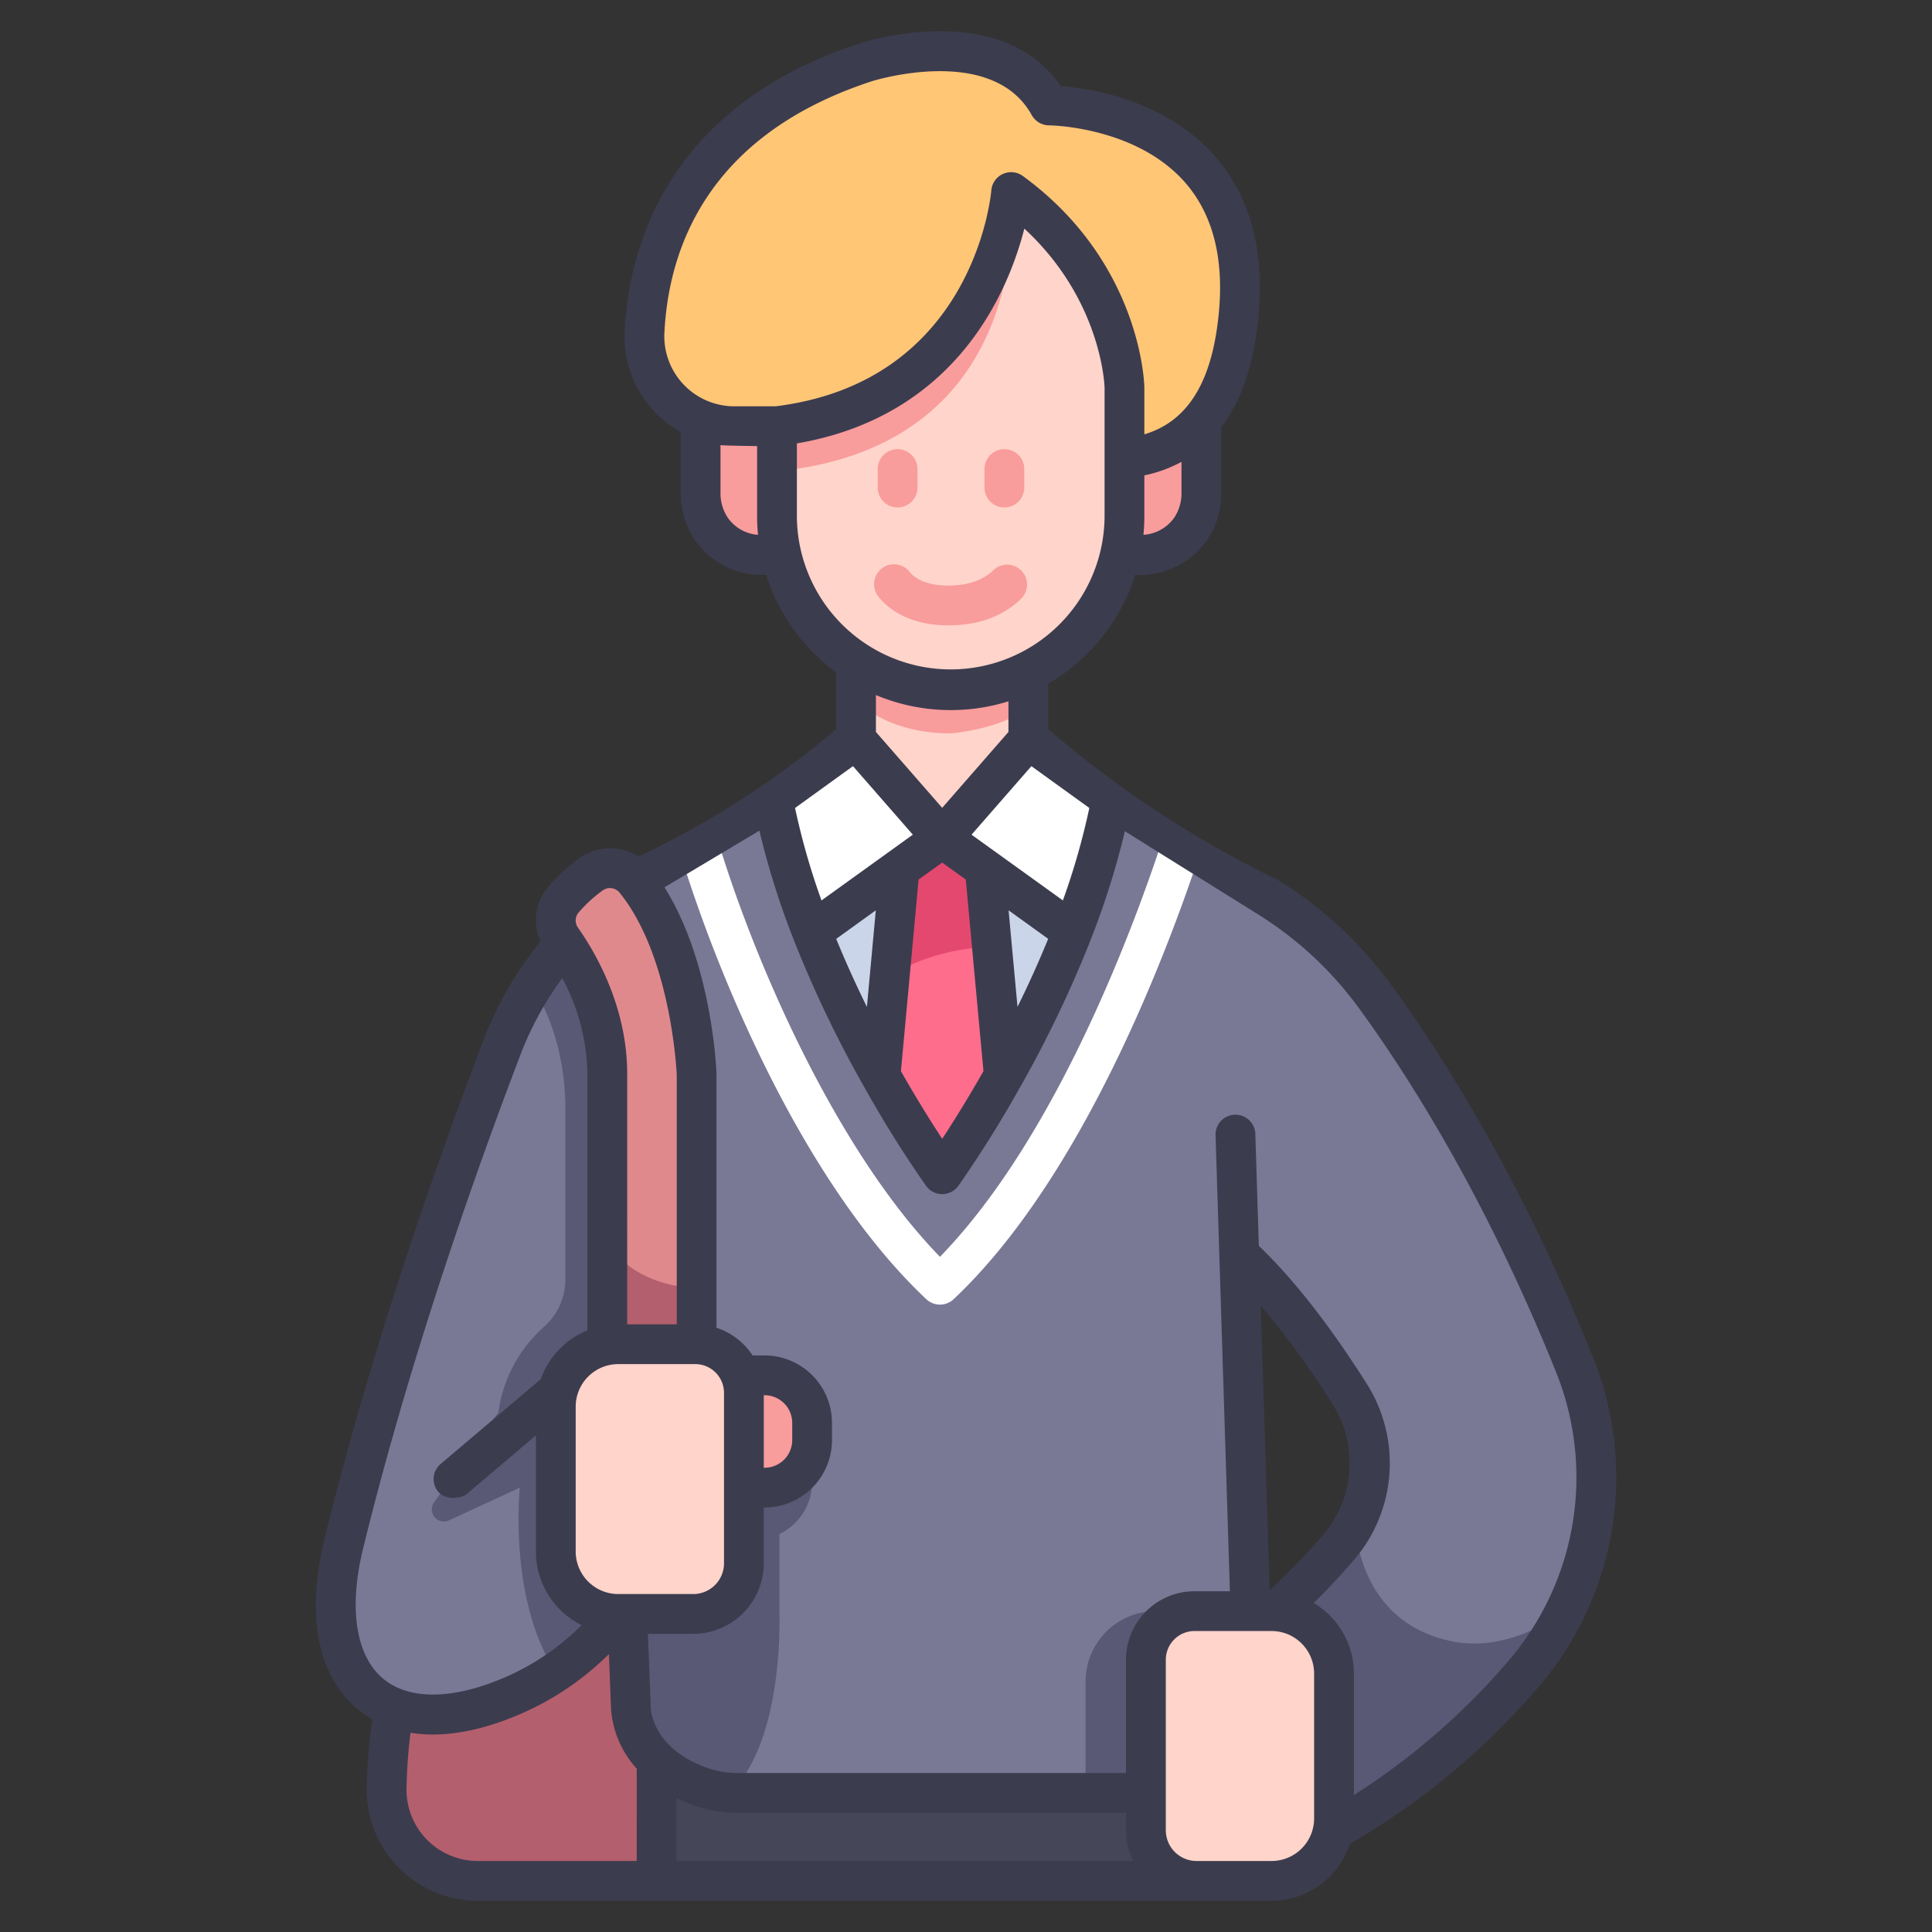 <svg data-name="Layer 1" xmlns="http://www.w3.org/2000/svg" viewBox="0 0 340 340"><rect x="0" y="0" width="340" height="340" fill="#333333" stroke="none"/><path d="m215.964 153.4 7.278 4.542a67.237 67.237 0 0 1 18.75 17.433c8.778 12.046 22.546 33.618 35.018 64.592a53.479 53.479 0 0 1-1.71 43.771s-15.474 18.119-28.9 9.649-8-25.218-8-25.218a22.824 22.824 0 0 0-.894-22.882c-6-9.472-14.778-21.575-23.956-28.214z" style="fill:#797996"/><path d="M73.133 289.337s-4.647 6.2-5.092 25.24A16.046 16.046 0 0 0 84.075 331h31.476l6.382-52.991z" style="fill:#b45f6d"/><path style="fill:#464659" d="M115.551 308.071h99.837v22.932h-99.837z"/><path d="m215.964 153.4-4.875-3.043a12.721 12.721 0 0 1-6.115-3.818l-9.4-5.87H136.05l-10.076 6.017a12.733 12.733 0 0 1-6.194 3.7l-5.852 3.5A60.771 60.771 0 0 0 88.31 184.4c-7.727 20.246-19.482 53.344-27.8 87.231-6.158 25.1 8.314 37.068 31.621 25.907 7.482-3.583 13.177-9.015 18.195-15.065l.694 18.123 18.832 14.928h61.194l29.554-14.932z" style="fill:#797996"/><path d="m165.81 138.011-22.922 25.971a203.057 203.057 0 0 0 12.072 25.285h21.7a202.916 202.916 0 0 0 12.072-25.285z" style="fill:#cbd5ea"/><path d="m156.584 171.685-1.622 17.58a199.827 199.827 0 0 0 10.848 17.378 199.827 199.827 0 0 0 10.848-17.378l-2.086-22.607s-5.178-3.446-9.671-2.678-8.317 7.705-8.317 7.705z" style="fill:#ff6d8d"/><path d="m174.572 166.659-2.642-28.648h-12.24l-3.106 33.674a36.942 36.942 0 0 1 17.988-5.026z" style="fill:#e5486e"/><path d="M180.972 130.124h-30.324l-14.6 10.544a130.235 130.235 0 0 0 6.844 23.312l22.916-16.495 22.916 16.495a130.153 130.153 0 0 0 6.844-23.312z" style="fill:#fff"/><path style="fill:#ffd4ca" d="M150.648 123.249v6.875l15.162 17.361 15.162-17.361v-5.527l-30.324-1.348z"/><path d="M112.466 183.5s-.319-14.533-4.96-25.2A60.727 60.727 0 0 0 93.7 173.638c1.842 2.832 5.8 10.24 5.8 21.644v29.775a11.2 11.2 0 0 1-3.63 8.324 24.422 24.422 0 0 0-8.156 15.171l-11.329 15.831a2.133 2.133 0 0 0 2.629 3.178l12.474-5.761s-2.1 19.483 6.281 32.477a61.021 61.021 0 0 0 12.56-11.808l.009.241 2.128-3.516zM110.591 289.307l.432 11.285s0 9.429 12.159 13.789a19.56 19.56 0 0 0 5.3 1.083c9.559-9.1 8.679-31.43 8.679-31.43V270l.663-.38a10.117 10.117 0 0 0 5.093-8.782v-7.4l-12.006.913z" style="fill:#595975"/><path d="M180.972 112.764h-30.324v10.485s5.177 5.816 16.664 5.816c0 0 8.306-.577 13.66-4.468z" style="fill:#f99c9c"/><path d="M99.076 158.422a5.673 5.673 0 0 0-.193 6.892c3.07 4.373 7.993 13.046 7.993 23.689v29.9s4.764 11.96 15.717 7.782V189s-.827-21.836-10.886-34.171a5.672 5.672 0 0 0-7.725-.941 27.616 27.616 0 0 0-4.906 4.534z" style="fill:#e0898d"/><path d="M204.974 146.538c-4.882 15.1-18.666 53.166-39.557 74.64-18.653-19.186-33.17-53.182-39.443-74.493l-6.194 3.7c6.439 21.052 21.6 57.89 43.238 78.254a3.5 3.5 0 0 0 4.8 0c22.644-21.313 37.589-61.077 43.273-78.282z" style="fill:#fff"/><path d="M138.366 97.2s-8.624 2.55-13.216-4.167a11.281 11.281 0 0 1-1.855-6.38V69.676h15.071zM196.354 97.2s8.624 2.55 13.216-4.167a11.28 11.28 0 0 0 1.854-6.38V69.676h-15.07z" style="fill:#f99c9c"/><path d="M136.739 75.005h-7.488A15.833 15.833 0 0 1 113.427 58.4c.767-15.314 7.742-37.171 38.81-47.395 0 0 23.885-7.811 32.4 7.563 0 0 38.984 0 32.944 40.083S167.312 72.1 167.312 72.1s-10.93 15.692-30.573 2.905z" style="fill:#ffc676"/><path d="M177.942 33.8s-.965 37.621-39.1 42.224l-2.1 5.5v9.372a30.573 30.573 0 0 0 30.573 30.573 30.573 30.573 0 0 0 30.573-30.573V68.211s-.441-20.163-19.946-34.411z" style="fill:#ffd4ca"/><path d="M166.929 110.051c-7.223 0-10.811-3.147-12.306-5.024a3.5 3.5 0 1 1 5.473-4.363c.711.891 2.544 2.387 6.833 2.387 4.5 0 6.86-1.682 7.868-2.685a3.5 3.5 0 0 1 4.937 4.962c-2.165 2.155-6.144 4.723-12.805 4.723zM157.965 89.3a3.5 3.5 0 0 1-3.5-3.5v-3.25a3.5 3.5 0 1 1 7 0v3.25a3.5 3.5 0 0 1-3.5 3.5zM176.755 89.3a3.5 3.5 0 0 1-3.5-3.5v-3.25a3.5 3.5 0 0 1 7 0v3.25a3.5 3.5 0 0 1-3.5 3.5z" style="fill:#f99c9c"/><path d="M136.739 75.005v7.937c46.288-4.614 41.2-49.14 41.2-49.14s-3.065 36.598-41.2 41.203z" style="fill:#f99c9c"/><path d="M275.3 283.734c-5.905 3.89-12.779 6.53-19.743 5.113-13.678-2.782-16.6-14.467-17.169-20.686a22.6 22.6 0 0 1-2.821 4.16 124.857 124.857 0 0 1-18.065 17.21l14.019 34.3a124.353 124.353 0 0 0 36.475-29.111 52.858 52.858 0 0 0 7.304-10.986zM191.049 295.9v19.62h11.185a17.453 17.453 0 0 0 6.241-1.153l1.738-30.834h-6.8a12.365 12.365 0 0 0-12.364 12.367z" style="fill:#595975"/><path d="M223.777 331h-13.209a8.9 8.9 0 0 1-8.905-8.9v-30.018a8.55 8.55 0 0 1 8.55-8.549h13.564a10.986 10.986 0 0 1 10.986 10.986v25.5A10.986 10.986 0 0 1 223.777 331z" style="fill:#ffd4ca"/><path d="M122.593 226.682c-9.2-.413-13.768-4.975-15.717-7.782v27.648h15.717z" style="fill:#b45f6d"/><path d="M125.91 242.036h8.643a8.365 8.365 0 0 1 8.365 8.365v3.035a8.364 8.364 0 0 1-8.365 8.364h-8.643z" style="fill:#f99c9c"/><path d="M108.8 284.034h13.209a8.9 8.9 0 0 0 8.905-8.906v-30.015a8.55 8.55 0 0 0-8.55-8.55H108.8a10.987 10.987 0 0 0-10.989 10.987v25.5a10.987 10.987 0 0 0 10.989 10.984z" style="fill:#ffd4ca"/><path d="M63.126 300.943a18.376 18.376 0 0 0 2.381 1.622 98.523 98.523 0 0 0-.965 11.93A19.546 19.546 0 0 0 84.075 334.5h139.7a14.506 14.506 0 0 0 13.767-10 128.189 128.189 0 0 0 33.1-27.494 56.6 56.6 0 0 0 9.617-58.35c-12.433-30.879-26.133-52.579-35.436-65.346a70.436 70.436 0 0 0-19.723-18.338 187.924 187.924 0 0 1-40.623-26.637v-8.022a34.237 34.237 0 0 0 15.323-19.154c.11 0 .214.007.327.007A14.346 14.346 0 0 0 212.459 95a14.7 14.7 0 0 0 2.465-8.355V75.189c2.815-3.716 5.039-8.881 6.114-16.019 1.981-13.144-.392-23.732-7.052-31.471-8.765-10.185-22.253-12.16-27.341-12.542C176.183-.286 152.2 7.333 151.143 7.678c-34.22 11.261-40.508 36.5-41.212 50.545a19.129 19.129 0 0 0 5.3 14.267 19.428 19.428 0 0 0 4.568 3.559v10.6A14.715 14.715 0 0 0 122.26 95a14.362 14.362 0 0 0 12.27 6.172c.1 0 .2-.009.294-.011a34.216 34.216 0 0 0 12.324 17.174v10a158.523 158.523 0 0 1-34.813 22.419 9.174 9.174 0 0 0-10.422.314 30.925 30.925 0 0 0-5.521 5.106 9.116 9.116 0 0 0-1.293 9.5 64.1 64.1 0 0 0-10.059 17.475c-8.2 21.492-19.706 54.144-27.926 87.644-3.333 13.582-1.198 24.29 6.012 30.15zm48.925 26.56H84.075a12.546 12.546 0 0 1-12.535-12.844 95.087 95.087 0 0 1 .7-9.726 24.39 24.39 0 0 0 3.925.316c5.225 0 11.14-1.52 17.485-4.558a50.583 50.583 0 0 0 13.511-9.6l.368 9.612a17.438 17.438 0 0 0 4.526 10.551zm-10.74-54.455v-25.5a7.5 7.5 0 0 1 7.487-7.487h13.564a5.055 5.055 0 0 1 5.05 5.05v30.016a5.412 5.412 0 0 1-5.405 5.4H108.8a7.5 7.5 0 0 1-7.489-7.479zm17.74 54.455v-11.071a29.351 29.351 0 0 0 2.949 1.243 23.2 23.2 0 0 0 7.855 1.346h68.308v3.079a12.3 12.3 0 0 0 1.257 5.4zm112.212-7.486a7.494 7.494 0 0 1-7.486 7.486h-13.209a5.412 5.412 0 0 1-5.405-5.4v-30.021a5.055 5.055 0 0 1 5.05-5.049h13.564a7.494 7.494 0 0 1 7.486 7.486zm-9.393-90.228a148.163 148.163 0 0 1 12.676 17.37 19.42 19.42 0 0 1-1.639 22.882 123.933 123.933 0 0 1-9.461 9.812zm-30.167-87.6a124.286 124.286 0 0 1-4.653 16.268l-16.074-11.567 10.533-12.06zm-7.24 23.031q-2.409 5.9-5.4 11.974l-1.568-16.992zM165.81 151.8l4.152 2.989 3.11 33.711c-2.838 5-5.419 9.1-7.262 11.914a221.826 221.826 0 0 1-7.262-11.914l3.11-33.711zm-11.662-22.986v-6.494a34.091 34.091 0 0 0 23.324 1.1v5.391l-11.662 13.353zm53.776-42.162a7.751 7.751 0 0 1-1.244 4.4 7.188 7.188 0 0 1-5.451 3.067c.1-1.063.157-2.138.157-3.226v-7.237a23.667 23.667 0 0 0 6.539-2.382zm-79.885 4.4a7.751 7.751 0 0 1-1.244-4.4v-8.317c.809.1 6.444.17 6.444.17v12.389c0 1.087.057 2.161.157 3.223a7.1 7.1 0 0 1-5.357-3.064zm1.212-19.548a12.332 12.332 0 0 1-12.328-12.933c.749-14.964 7.673-34.789 36.4-44.241.211-.069 21.252-6.711 28.25 5.93a3.511 3.511 0 0 0 3.055 1.8c.154 0 15.467.179 24.085 10.235 5.247 6.122 7.065 14.811 5.405 25.826-1.538 10.21-5.72 16.232-12.731 18.311v-8.3c-.02-.893-.713-22.065-21.379-37.158a3.5 3.5 0 0 0-5.552 2.527c-.121 1.377-3.371 33.72-37.965 38zm10.988 19.389V78.031c28.195-4.829 37.247-26.9 40.026-37.8 13.511 12.462 14.1 27.372 14.121 27.981v22.682a27.074 27.074 0 0 1-54.147 0zm9.872 43.936 10.533 12.06-16.074 11.572a124.286 124.286 0 0 1-4.653-16.268zm4.017 25.376-1.567 16.995q-2.987-6.063-5.4-11.974zm-29.1-8.878 8.613-5.144a141.052 141.052 0 0 0 5.968 19c.008.024.01.048.02.072a205.252 205.252 0 0 0 12.28 25.727l.031.046a201.782 201.782 0 0 0 11.034 17.666 3.5 3.5 0 0 0 5.677 0 201.934 201.934 0 0 0 11.033-17.666c.01-.016.022-.03.031-.046a205.252 205.252 0 0 0 12.28-25.727c.01-.024.012-.048.021-.072a141.234 141.234 0 0 0 5.944-18.9l7.826 4.885 15.6 9.74a63.454 63.454 0 0 1 17.775 16.524c9.07 12.447 22.435 33.626 34.6 63.838a49.621 49.621 0 0 1-8.423 51.162 122.017 122.017 0 0 1-27.075 23.468v-21.381A14.475 14.475 0 0 0 231.2 282.1a128.954 128.954 0 0 0 7.015-7.5 26.138 26.138 0 0 0 2.242-31.189c-6.472-10.212-12.834-18.333-18.921-24.162l-.619-19.691a3.5 3.5 0 1 0-7 .22l2.525 80.254h-6.235a12.063 12.063 0 0 0-12.05 12.049v19.939h-68.302a16.236 16.236 0 0 1-5.491-.934c-9.522-3.415-9.832-10.255-9.841-10.5v-.134l-.5-12.924h7.981a12.419 12.419 0 0 0 12.405-12.4V265.3h.141a11.878 11.878 0 0 0 11.865-11.864V250.4a11.879 11.879 0 0 0-11.865-11.865h-2.107a12.094 12.094 0 0 0-6.353-4.874v-44.793c-.033-.859-.843-19.517-9.15-32.715zm9.384 106.973v-12.764h.141a4.87 4.87 0 0 1 4.865 4.865v3.035a4.87 4.87 0 0 1-4.865 4.864zm-32.653-97.631a23.986 23.986 0 0 1 4.291-3.954 2.176 2.176 0 0 1 2.944.329c8.95 10.974 10.042 30.84 10.1 32.036v43.983h-8.717V189c0-11.664-5.406-21.108-8.628-25.7a2.17 2.17 0 0 1 .01-2.631zM63.912 272.461c8.135-33.151 19.536-65.509 27.668-86.816a57.152 57.152 0 0 1 7.369-13.507A36.7 36.7 0 0 1 103.376 189v45.123a14.544 14.544 0 0 0-8.219 8.592l-17.6 14.91a3.467 3.467 0 0 0-.407 4.933c1.5 1.682 4.275.965 4.933.408l12.228-10.356v20.438A14.49 14.49 0 0 0 102.35 286a43.864 43.864 0 0 1-11.727 8.376c-9.787 4.687-18.2 5.1-23.082 1.133-4.92-3.997-6.241-12.398-3.629-23.048z" style="fill:#3c3c4f"/></svg>